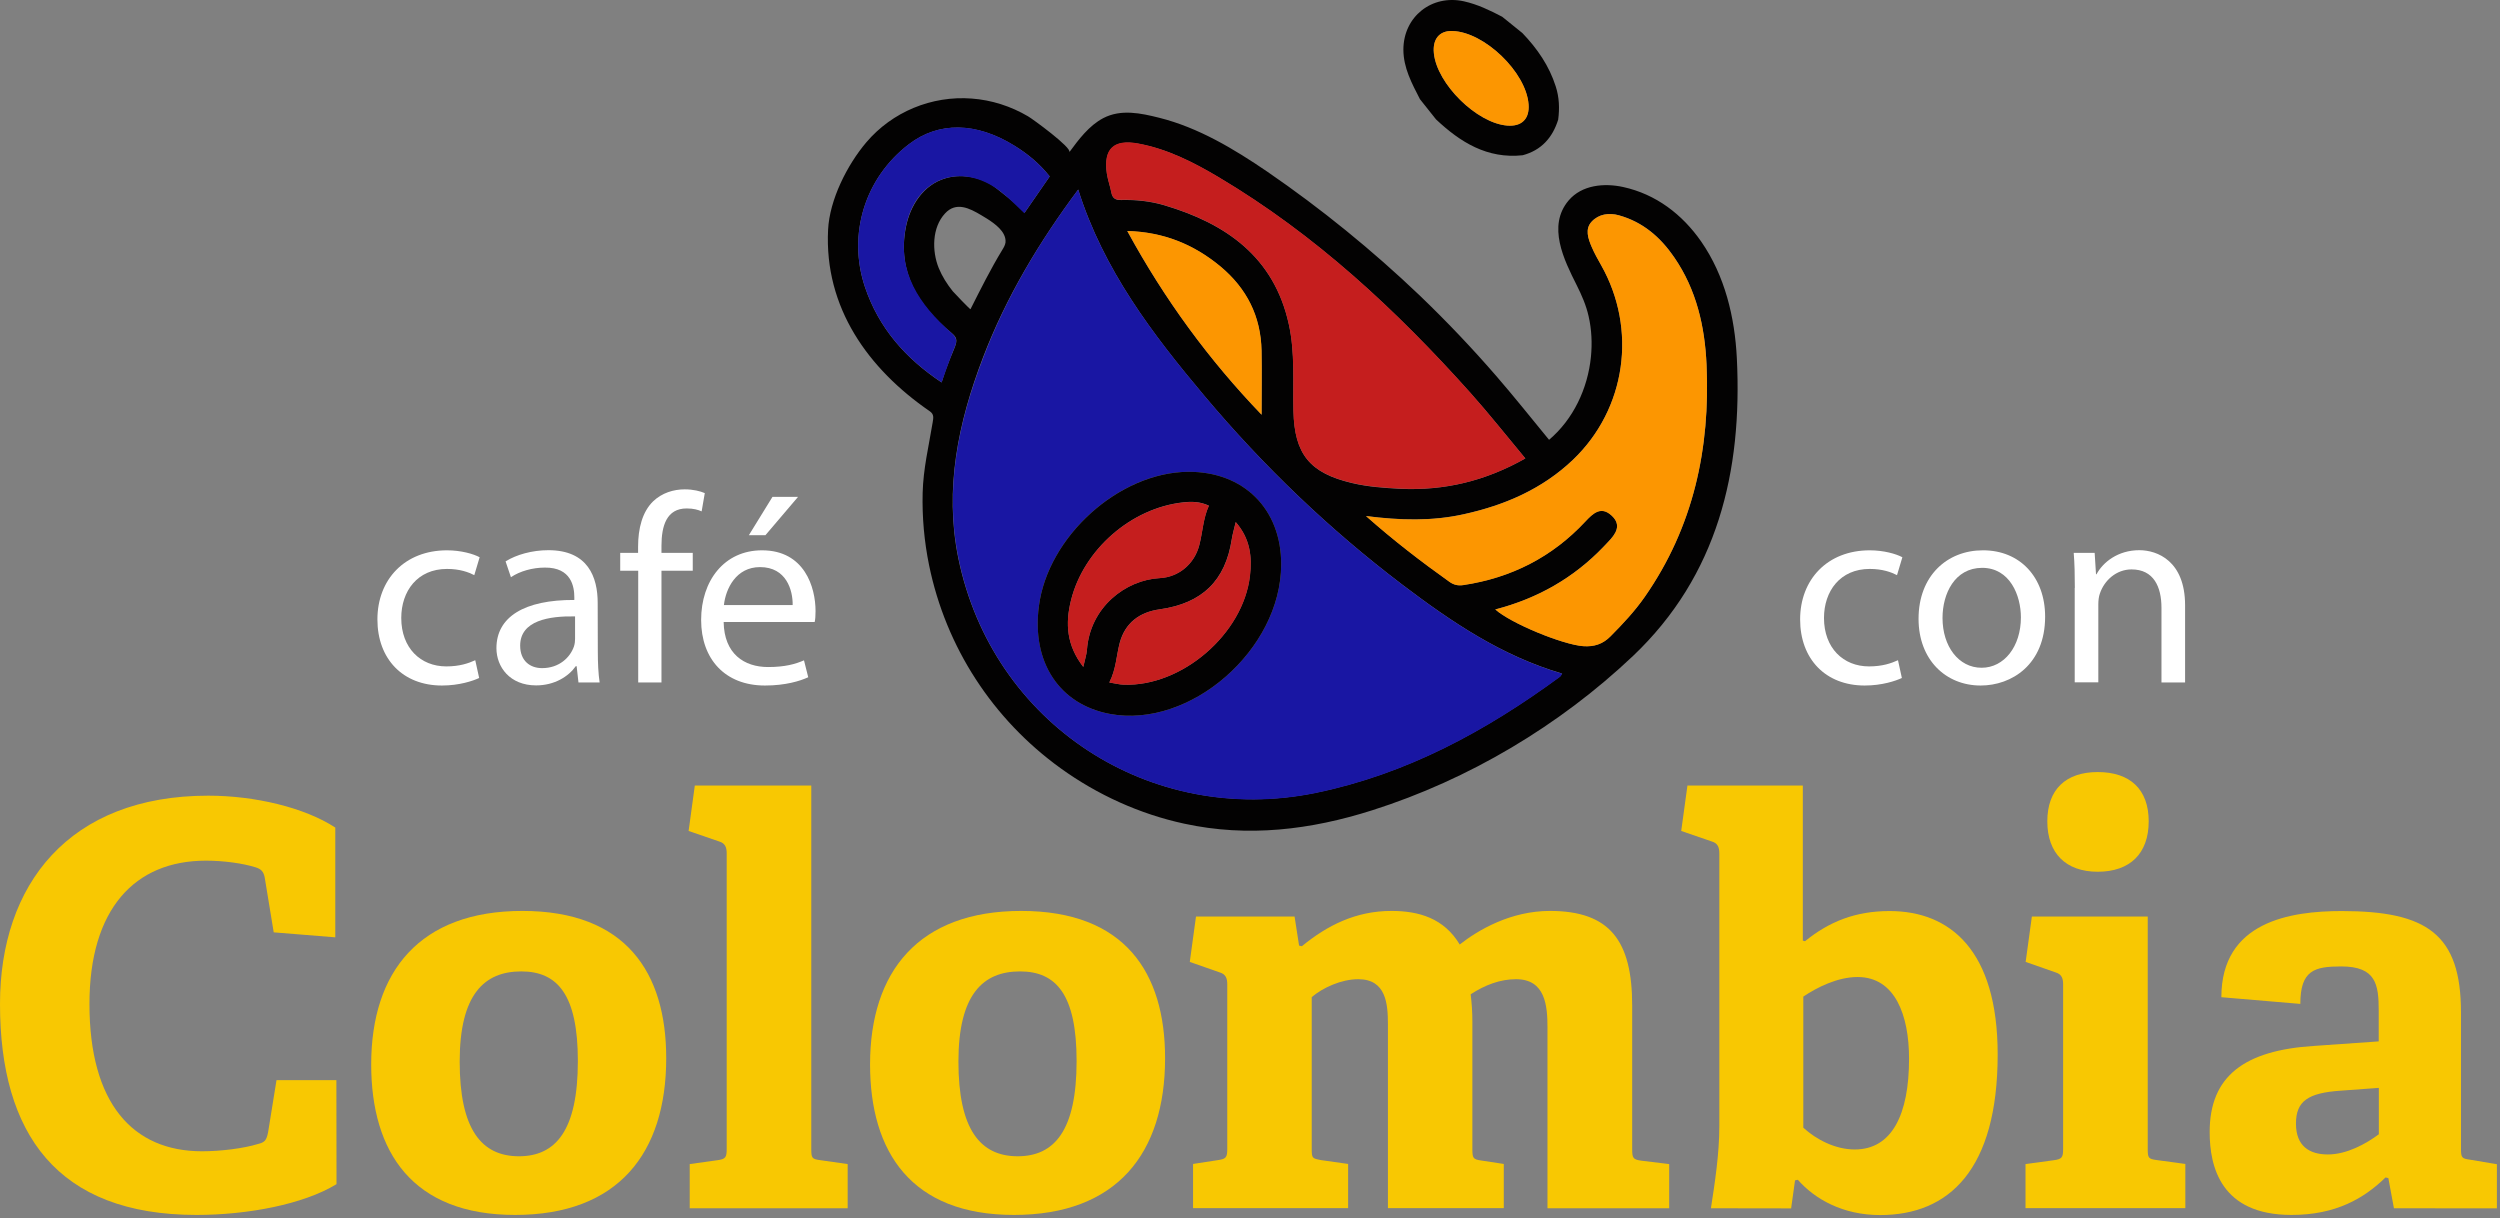 <svg width="119" height="58" viewBox="0 0 119 58" fill="none" xmlns="http://www.w3.org/2000/svg">
<rect x="0" y="0" width="119" height="58" fill="#808080" stroke="none"/>
<path d="M22.808 32.272C22.512 32.411 21.863 32.631 21.035 32.631C19.175 32.631 17.965 31.368 17.965 29.485C17.965 27.585 19.262 26.195 21.278 26.195C21.939 26.195 22.529 26.363 22.831 26.525L22.576 27.377C22.309 27.238 21.887 27.081 21.278 27.081C19.865 27.081 19.1 28.141 19.1 29.416C19.1 30.841 20.015 31.721 21.244 31.721C21.881 31.721 22.304 31.571 22.622 31.426L22.808 32.272Z" fill="white"/>
<path d="M28.456 31.009C28.456 31.542 28.479 32.069 28.543 32.486H27.535L27.448 31.71H27.407C27.066 32.197 26.399 32.625 25.519 32.625C24.267 32.625 23.63 31.745 23.63 30.853C23.63 29.364 24.957 28.547 27.338 28.558V28.431C27.338 27.933 27.199 27.006 25.936 27.017C25.351 27.017 24.748 27.186 24.32 27.475L24.065 26.722C24.575 26.403 25.328 26.189 26.104 26.189C27.992 26.189 28.45 27.475 28.45 28.698L28.456 31.009ZM27.373 29.341C26.15 29.317 24.76 29.532 24.76 30.731C24.76 31.472 25.247 31.803 25.803 31.803C26.619 31.803 27.141 31.293 27.32 30.771C27.361 30.644 27.373 30.517 27.373 30.412V29.341Z" fill="white"/>
<path d="M30.379 32.486V27.168H29.522V26.317H30.373V26.021C30.373 25.152 30.576 24.364 31.086 23.866C31.509 23.46 32.065 23.293 32.592 23.293C32.998 23.293 33.334 23.379 33.548 23.472L33.398 24.341C33.23 24.266 33.015 24.202 32.685 24.202C31.729 24.202 31.486 25.03 31.486 25.986V26.317H32.975V27.168H31.486V32.486H30.379Z" fill="white"/>
<path d="M34.446 29.607C34.469 31.125 35.425 31.751 36.56 31.751C37.366 31.751 37.858 31.611 38.27 31.432L38.472 32.237C38.078 32.417 37.389 32.631 36.41 32.631C34.51 32.631 33.374 31.368 33.374 29.509C33.374 27.649 34.469 26.195 36.271 26.195C38.298 26.195 38.82 27.956 38.82 29.086C38.82 29.317 38.808 29.48 38.779 29.607H34.446ZM37.731 28.802C37.742 28.101 37.435 26.994 36.178 26.994C35.031 26.994 34.544 28.026 34.458 28.802H37.731ZM37.986 23.652L36.433 25.477H35.645L36.769 23.652H37.986Z" fill="white"/>
<path d="M90.529 32.272C90.234 32.411 89.585 32.631 88.757 32.631C86.897 32.631 85.686 31.368 85.686 29.485C85.686 27.585 86.984 26.195 89 26.195C89.66 26.195 90.251 26.363 90.553 26.525L90.298 27.377C90.031 27.238 89.608 27.081 89 27.081C87.587 27.081 86.822 28.141 86.822 29.416C86.822 30.841 87.737 31.721 88.965 31.721C89.603 31.721 90.025 31.571 90.344 31.426L90.529 32.272Z" fill="white"/>
<path d="M97.348 29.352C97.348 31.635 95.755 32.631 94.278 32.631C92.621 32.631 91.323 31.409 91.323 29.456C91.323 27.406 92.685 26.195 94.382 26.195C96.149 26.189 97.348 27.475 97.348 29.352ZM92.464 29.416C92.464 30.766 93.229 31.785 94.324 31.785C95.396 31.785 96.195 30.777 96.195 29.387C96.195 28.344 95.674 27.029 94.347 27.029C93.044 27.035 92.464 28.257 92.464 29.416Z" fill="white"/>
<path d="M98.762 27.985C98.762 27.336 98.75 26.826 98.709 26.317H99.706L99.77 27.336H99.793C100.1 26.763 100.812 26.189 101.832 26.189C102.684 26.189 104.01 26.699 104.01 28.813V32.486H102.886V28.929C102.886 27.933 102.516 27.104 101.461 27.104C100.737 27.104 100.164 27.626 99.955 28.251C99.903 28.39 99.88 28.582 99.88 28.773V32.48H98.756V27.985H98.762Z" fill="white"/>
<path d="M16.018 56.366C14.448 57.327 11.783 57.831 9.356 57.831C2.717 57.831 -1.33514e-05 53.967 -1.33514e-05 47.786C-1.33514e-05 42.109 3.279 37.874 9.912 37.874C12.125 37.874 14.494 38.436 15.96 39.392V44.617L13.029 44.38L12.6 41.767C12.548 41.5 12.438 41.367 12.171 41.286C11.586 41.101 10.677 40.967 9.802 40.967C6.419 40.967 4.258 43.261 4.258 47.792C4.258 52.507 6.309 54.801 9.617 54.801C10.497 54.801 11.586 54.668 12.281 54.454C12.6 54.373 12.681 54.292 12.762 53.892L13.162 51.413H16.012L16.018 56.366Z" fill="#F8C802"/>
<path d="M17.669 50.665C17.669 46.239 19.986 43.36 24.864 43.36C29.794 43.36 31.712 46.291 31.712 50.37C31.712 54.9 29.418 57.831 24.517 57.831C19.639 57.831 17.669 54.848 17.669 50.665ZM27.506 50.503C27.506 47.357 26.544 46.239 24.812 46.239C23.051 46.239 21.881 47.334 21.881 50.532C21.881 53.759 22.918 55.039 24.708 55.039C26.44 55.033 27.506 53.834 27.506 50.503Z" fill="#F8C802"/>
<path d="M32.83 57.513V55.41L34.162 55.224C34.533 55.172 34.591 55.091 34.591 54.691V40.62C34.591 40.324 34.51 40.139 34.243 40.058L32.778 39.554L33.073 37.393H38.617V54.691C38.617 55.12 38.646 55.172 39.046 55.224L40.349 55.41V57.513H32.83Z" fill="#F8C802"/>
<path d="M41.415 50.665C41.415 46.239 43.732 43.36 48.61 43.36C53.54 43.36 55.458 46.291 55.458 50.37C55.458 54.9 53.164 57.831 48.263 57.831C43.385 57.831 41.415 54.848 41.415 50.665ZM51.246 50.503C51.246 47.357 50.285 46.239 48.552 46.239C46.791 46.239 45.621 47.334 45.621 50.532C45.621 53.759 46.658 55.039 48.448 55.039C50.18 55.033 51.246 53.834 51.246 50.503Z" fill="#F8C802"/>
<path d="M73.66 57.513V48.904C73.66 47.867 73.556 46.61 72.165 46.61C71.418 46.61 70.7 46.876 70.004 47.328C70.056 47.757 70.085 48.18 70.085 48.632V54.68C70.085 55.132 70.115 55.184 70.514 55.242L71.58 55.404V57.507H66.065V48.771C66.065 47.786 65.984 46.61 64.651 46.61C63.852 46.61 62.971 47.01 62.438 47.462V54.686C62.438 55.138 62.468 55.138 62.867 55.219L64.171 55.404V57.507H56.79V55.404L57.989 55.219C58.36 55.166 58.418 55.085 58.418 54.686V46.853C58.418 46.558 58.337 46.372 58.071 46.291L56.634 45.787L56.929 43.627H61.622L61.836 45.011L61.969 45.04C63.169 44.055 64.53 43.36 66.233 43.36C67.537 43.36 68.736 43.708 69.483 44.959C70.364 44.264 71.91 43.36 73.776 43.36C76.626 43.36 77.692 44.773 77.692 47.861V54.686C77.692 55.114 77.721 55.19 78.121 55.248L79.453 55.41V57.513H73.66Z" fill="#F8C802"/>
<path d="M81.44 57.513C81.625 56.313 81.84 54.929 81.84 53.62V40.62C81.84 40.324 81.759 40.139 81.492 40.058L80.026 39.554L80.322 37.393H85.814V44.773L85.918 44.803C87.065 43.87 88.317 43.366 89.944 43.366C92.824 43.366 95.089 45.231 95.089 50.19C95.089 55.682 92.772 57.837 89.493 57.837C87.731 57.837 86.399 57.09 85.576 56.157L85.443 56.186L85.258 57.519L81.44 57.513ZM85.837 53.678C86.451 54.239 87.355 54.715 88.288 54.715C90.049 54.715 90.871 53.063 90.871 50.399C90.871 48.319 90.205 46.506 88.421 46.506C87.459 46.506 86.474 47.01 85.837 47.438V53.678Z" fill="#F8C802"/>
<path d="M96.415 57.513V55.41L97.777 55.224C98.147 55.172 98.205 55.091 98.205 54.691V46.853C98.205 46.558 98.124 46.372 97.858 46.291L96.421 45.787L96.717 43.627H102.232V54.686C102.232 55.114 102.261 55.166 102.66 55.219L104.022 55.404V57.507H96.415V57.513ZM99.851 41.495C98.333 41.495 97.452 40.614 97.452 39.096C97.452 37.578 98.333 36.75 99.851 36.75C101.397 36.75 102.278 37.578 102.278 39.096C102.278 40.62 101.397 41.495 99.851 41.495Z" fill="#F8C802"/>
<path d="M113.951 57.513L113.685 56.076L113.551 56.047C112.538 57.032 111.205 57.831 109.073 57.831C105.713 57.831 105.18 55.537 105.18 53.886C105.18 51.221 106.831 49.993 110.162 49.785L113.227 49.57V48.105C113.227 46.853 113.094 46.002 111.443 46.002C110.162 46.002 109.496 46.187 109.496 47.786L105.737 47.467C105.737 43.87 109.015 43.366 111.466 43.366C115.515 43.366 117.143 44.461 117.143 48.191V54.668C117.143 55.097 117.172 55.149 117.572 55.201L118.852 55.416V57.518L113.951 57.513ZM113.233 51.783L111.42 51.916C109.85 52.021 109.288 52.42 109.288 53.486C109.288 54.552 109.925 54.952 110.806 54.952C111.709 54.952 112.619 54.448 113.233 53.99V51.783Z" fill="#F8C802"/>
<path d="M67.577 14.064C68.857 15.292 70.08 16.578 71.238 17.916C72.09 18.901 72.907 19.927 73.735 20.935C74.894 19.956 75.577 18.49 75.728 16.99C75.792 16.347 75.763 15.686 75.618 15.055C75.502 14.533 75.288 14.047 75.05 13.572C74.448 12.373 73.637 10.756 74.668 9.54C75.299 8.798 76.365 8.705 77.263 8.902C78.822 9.244 80.073 10.2 80.977 11.498C82.106 13.126 82.576 15.095 82.674 17.053C82.941 22.429 81.764 27.394 77.732 31.223C74.233 34.537 69.912 37.109 65.318 38.569C62.386 39.502 59.403 39.867 56.367 39.206C54.253 38.749 52.237 37.833 50.481 36.565C47.255 34.236 45.024 30.806 44.225 26.907C43.993 25.772 43.889 24.613 43.918 23.461C43.947 22.308 44.208 21.242 44.393 20.118C44.428 19.898 44.474 19.724 44.254 19.573C41.322 17.557 39.231 14.638 39.417 10.936C39.486 9.511 40.326 7.848 41.236 6.776C42.47 5.322 44.352 4.546 46.252 4.691C47.197 4.76 48.118 5.056 48.935 5.537C49.138 5.652 51.049 7.043 50.899 7.246C51.339 6.649 51.831 5.983 52.515 5.623C53.361 5.183 54.299 5.386 55.18 5.606C57.051 6.075 58.742 7.095 60.324 8.172C62.89 9.934 65.318 11.909 67.577 14.064ZM47.776 11.144C47.568 10.745 47.023 10.432 46.704 10.241C46.148 9.91 45.511 9.586 44.984 10.159C44.358 10.832 44.358 11.95 44.682 12.755C44.845 13.155 45.077 13.52 45.349 13.861C45.401 13.925 46.183 14.742 46.195 14.719C46.675 13.769 47.15 12.813 47.707 11.898C47.776 11.787 47.846 11.666 47.863 11.538C47.875 11.393 47.84 11.266 47.776 11.144ZM51.322 9.024C49.456 11.527 47.892 14.139 46.791 17.013C45.609 20.101 44.943 23.275 45.615 26.572C47.237 34.456 54.751 39.357 62.624 37.735C66.951 36.843 70.723 34.792 74.245 32.208C74.291 32.173 74.314 32.11 74.349 32.058C71.487 31.223 69.089 29.601 66.772 27.846C63.284 25.204 60.145 22.192 57.329 18.843C54.861 15.906 52.532 12.853 51.322 9.024ZM71.175 29.01C71.928 29.682 74.401 30.69 75.363 30.754C75.873 30.789 76.284 30.662 76.661 30.285C77.252 29.694 77.819 29.086 78.294 28.402C80.612 25.077 81.417 21.329 81.231 17.349C81.15 15.541 80.751 13.786 79.696 12.251C79.042 11.289 78.202 10.565 77.06 10.246C76.585 10.113 76.093 10.188 75.763 10.548C75.438 10.901 75.595 11.353 75.763 11.747C75.89 12.042 76.047 12.326 76.209 12.61C77.941 15.663 77.408 19.463 74.871 21.885C73.411 23.275 71.626 24.046 69.68 24.474C68.174 24.81 66.65 24.77 65.022 24.561C66.343 25.732 67.652 26.734 68.991 27.69C69.205 27.846 69.408 27.887 69.657 27.846C71.939 27.498 73.886 26.514 75.462 24.822C75.826 24.434 76.203 24.069 76.707 24.532C77.211 24.99 76.91 25.419 76.539 25.801C76.469 25.87 76.406 25.946 76.336 26.015C74.911 27.51 73.185 28.489 71.175 29.01ZM72.606 21.821C71.713 20.749 70.891 19.707 70.01 18.722C66.471 14.765 62.612 11.173 58.018 8.445C56.819 7.732 55.58 7.095 54.183 6.84C53.019 6.626 52.521 7.095 52.689 8.265C52.735 8.572 52.845 8.862 52.903 9.169C52.955 9.435 53.088 9.528 53.367 9.522C54.062 9.505 54.751 9.574 55.417 9.771C58.354 10.64 60.643 12.228 61.349 15.437C61.651 16.793 61.535 18.189 61.57 19.568C61.616 21.63 62.352 22.522 64.368 22.997C65.127 23.177 65.897 23.229 66.673 23.269C68.759 23.362 70.711 22.893 72.606 21.821ZM49.966 8.398C49.491 7.796 48.917 7.321 48.28 6.933C46.461 5.809 44.682 5.786 43.269 6.863C41.166 8.462 40.332 11.162 41.172 13.664C41.827 15.611 43.101 17.059 44.822 18.206C45.383 16.358 45.812 16.271 45.279 15.837C43.727 14.568 42.701 12.963 43.118 10.826C43.321 9.789 43.953 8.792 45.013 8.485C45.731 8.277 46.513 8.398 47.15 8.763C47.301 8.85 48.83 10.044 48.761 10.142C48.854 10.009 49.966 8.398 49.966 8.398ZM60.052 19.741C60.052 18.704 60.069 17.696 60.046 16.688C60.011 15.055 59.339 13.728 58.088 12.685C56.819 11.631 55.377 11.046 53.656 10.999C55.429 14.244 57.543 17.134 60.052 19.741Z" fill="#030202"/>
<path d="M72.466 1.574C73.173 2.31 73.741 3.132 74.054 4.117C74.222 4.639 74.239 5.16 74.17 5.693C73.903 6.55 73.37 7.153 72.478 7.39C70.792 7.57 69.512 6.771 68.353 5.681C68.098 5.363 67.844 5.044 67.589 4.72C67.206 3.972 66.801 3.231 66.801 2.356C66.807 0.792 68.151 -0.274 69.68 0.062C70.329 0.207 70.92 0.491 71.505 0.798C71.829 1.064 72.148 1.319 72.466 1.574ZM69.135 1.476C68.521 1.458 68.185 1.858 68.249 2.53C68.394 3.99 70.294 5.867 71.742 5.977C72.432 6.029 72.808 5.652 72.756 4.969C72.646 3.439 70.653 1.516 69.135 1.476Z" fill="#030202"/>
<path d="M51.322 9.024C52.526 12.848 54.861 15.9 57.341 18.855C60.15 22.203 63.296 25.216 66.783 27.858C69.101 29.613 71.493 31.229 74.361 32.069C74.326 32.121 74.303 32.185 74.257 32.22C70.734 34.804 66.963 36.854 62.636 37.746C54.763 39.369 47.243 34.462 45.627 26.583C44.949 23.287 45.615 20.112 46.803 17.024C47.898 14.145 49.456 11.527 51.322 9.024ZM60.984 26.873C60.996 24.231 59.189 22.435 56.547 22.458C53.262 22.482 49.879 25.535 49.45 28.86C49.108 31.525 50.424 33.529 52.822 33.981C56.645 34.699 60.973 30.934 60.984 26.873Z" fill="#1916A3"/>
<path d="M71.175 29.01C73.185 28.489 74.911 27.51 76.336 26.021C76.406 25.952 76.469 25.876 76.539 25.807C76.91 25.424 77.211 24.996 76.707 24.538C76.203 24.08 75.826 24.44 75.462 24.828C73.886 26.519 71.939 27.51 69.657 27.852C69.408 27.887 69.205 27.846 68.991 27.695C67.647 26.739 66.343 25.737 65.022 24.567C66.65 24.776 68.174 24.816 69.68 24.48C71.626 24.052 73.411 23.281 74.871 21.891C77.408 19.469 77.941 15.669 76.209 12.616C76.047 12.332 75.89 12.048 75.763 11.753C75.595 11.359 75.433 10.907 75.763 10.553C76.099 10.194 76.585 10.119 77.06 10.252C78.202 10.571 79.036 11.295 79.696 12.257C80.751 13.792 81.15 15.547 81.231 17.355C81.411 21.334 80.612 25.077 78.294 28.408C77.819 29.091 77.246 29.7 76.661 30.291C76.29 30.667 75.879 30.795 75.363 30.76C74.401 30.69 71.928 29.682 71.175 29.01Z" fill="#FC9601"/>
<path d="M72.606 21.821C70.711 22.893 68.759 23.362 66.668 23.258C65.897 23.217 65.121 23.165 64.362 22.986C62.346 22.516 61.61 21.618 61.564 19.556C61.535 18.177 61.645 16.787 61.344 15.425C60.637 12.222 58.354 10.635 55.411 9.76C54.751 9.563 54.056 9.493 53.361 9.511C53.083 9.516 52.949 9.424 52.897 9.157C52.839 8.856 52.729 8.561 52.683 8.254C52.509 7.078 53.007 6.608 54.178 6.828C55.574 7.089 56.813 7.721 58.013 8.433C62.606 11.162 66.465 14.754 70.004 18.71C70.891 19.707 71.713 20.749 72.606 21.821Z" fill="#C51E1E"/>
<path d="M49.966 8.398C49.56 8.983 49.161 9.563 48.755 10.148C48.379 9.8 48.037 9.43 47.637 9.123C45.743 7.657 43.565 8.468 43.113 10.82C42.701 12.963 43.773 14.504 45.273 15.831C45.517 16.045 45.575 16.202 45.453 16.497C45.227 17.036 45.042 17.598 44.822 18.2C43.095 17.053 41.827 15.605 41.172 13.659C40.332 11.156 41.166 8.462 43.269 6.857C44.682 5.78 46.461 5.803 48.28 6.927C48.917 7.327 49.491 7.796 49.966 8.398Z" fill="#1916A3"/>
<path d="M60.052 19.741C57.543 17.129 55.423 14.238 53.662 10.994C55.377 11.04 56.819 11.625 58.094 12.68C59.345 13.722 60.017 15.049 60.052 16.683C60.069 17.696 60.052 18.704 60.052 19.741Z" fill="#FC9601"/>
<path d="M69.135 1.476C70.653 1.522 72.652 3.439 72.762 4.969C72.814 5.658 72.438 6.035 71.748 5.977C70.3 5.867 68.394 3.99 68.255 2.53C68.185 1.858 68.521 1.452 69.135 1.476Z" fill="#FC9601"/>
<path d="M60.984 26.873C60.973 30.934 56.645 34.699 52.822 33.981C50.424 33.529 49.103 31.525 49.45 28.86C49.879 25.535 53.262 22.487 56.547 22.458C59.194 22.435 60.996 24.231 60.984 26.873ZM51.565 31.745C51.64 31.391 51.721 31.166 51.739 30.928C51.889 28.9 53.581 27.603 55.203 27.516C56.112 27.469 56.86 26.838 57.086 25.946C57.248 25.326 57.265 24.671 57.543 24.069C57.126 23.872 56.715 23.866 56.315 23.912C53.836 24.185 51.582 26.166 50.98 28.57C50.707 29.677 50.765 30.714 51.565 31.745ZM52.804 32.486C53.077 32.527 53.28 32.585 53.488 32.591C56.252 32.689 59.171 30.186 59.496 27.412C59.6 26.519 59.519 25.65 58.818 24.851C58.742 25.175 58.673 25.413 58.632 25.656C58.331 27.643 57.219 28.721 55.197 29.005C54.247 29.138 53.563 29.642 53.303 30.58C53.141 31.194 53.129 31.855 52.804 32.486Z" fill="#030202"/>
<path d="M51.565 31.745C50.765 30.714 50.702 29.677 50.98 28.576C51.576 26.166 53.836 24.191 56.315 23.918C56.721 23.872 57.126 23.878 57.543 24.075C57.271 24.683 57.248 25.332 57.086 25.952C56.854 26.844 56.112 27.475 55.203 27.522C53.587 27.603 51.889 28.9 51.739 30.934C51.721 31.165 51.64 31.391 51.565 31.745Z" fill="#C51E1E"/>
<path d="M52.804 32.486C53.129 31.855 53.135 31.195 53.309 30.58C53.569 29.642 54.253 29.138 55.203 29.005C57.225 28.721 58.337 27.643 58.638 25.656C58.673 25.413 58.748 25.175 58.824 24.851C59.519 25.656 59.606 26.525 59.501 27.412C59.177 30.186 56.252 32.689 53.494 32.591C53.285 32.585 53.077 32.533 52.804 32.486Z" fill="#C51E1E"/>
</svg>
